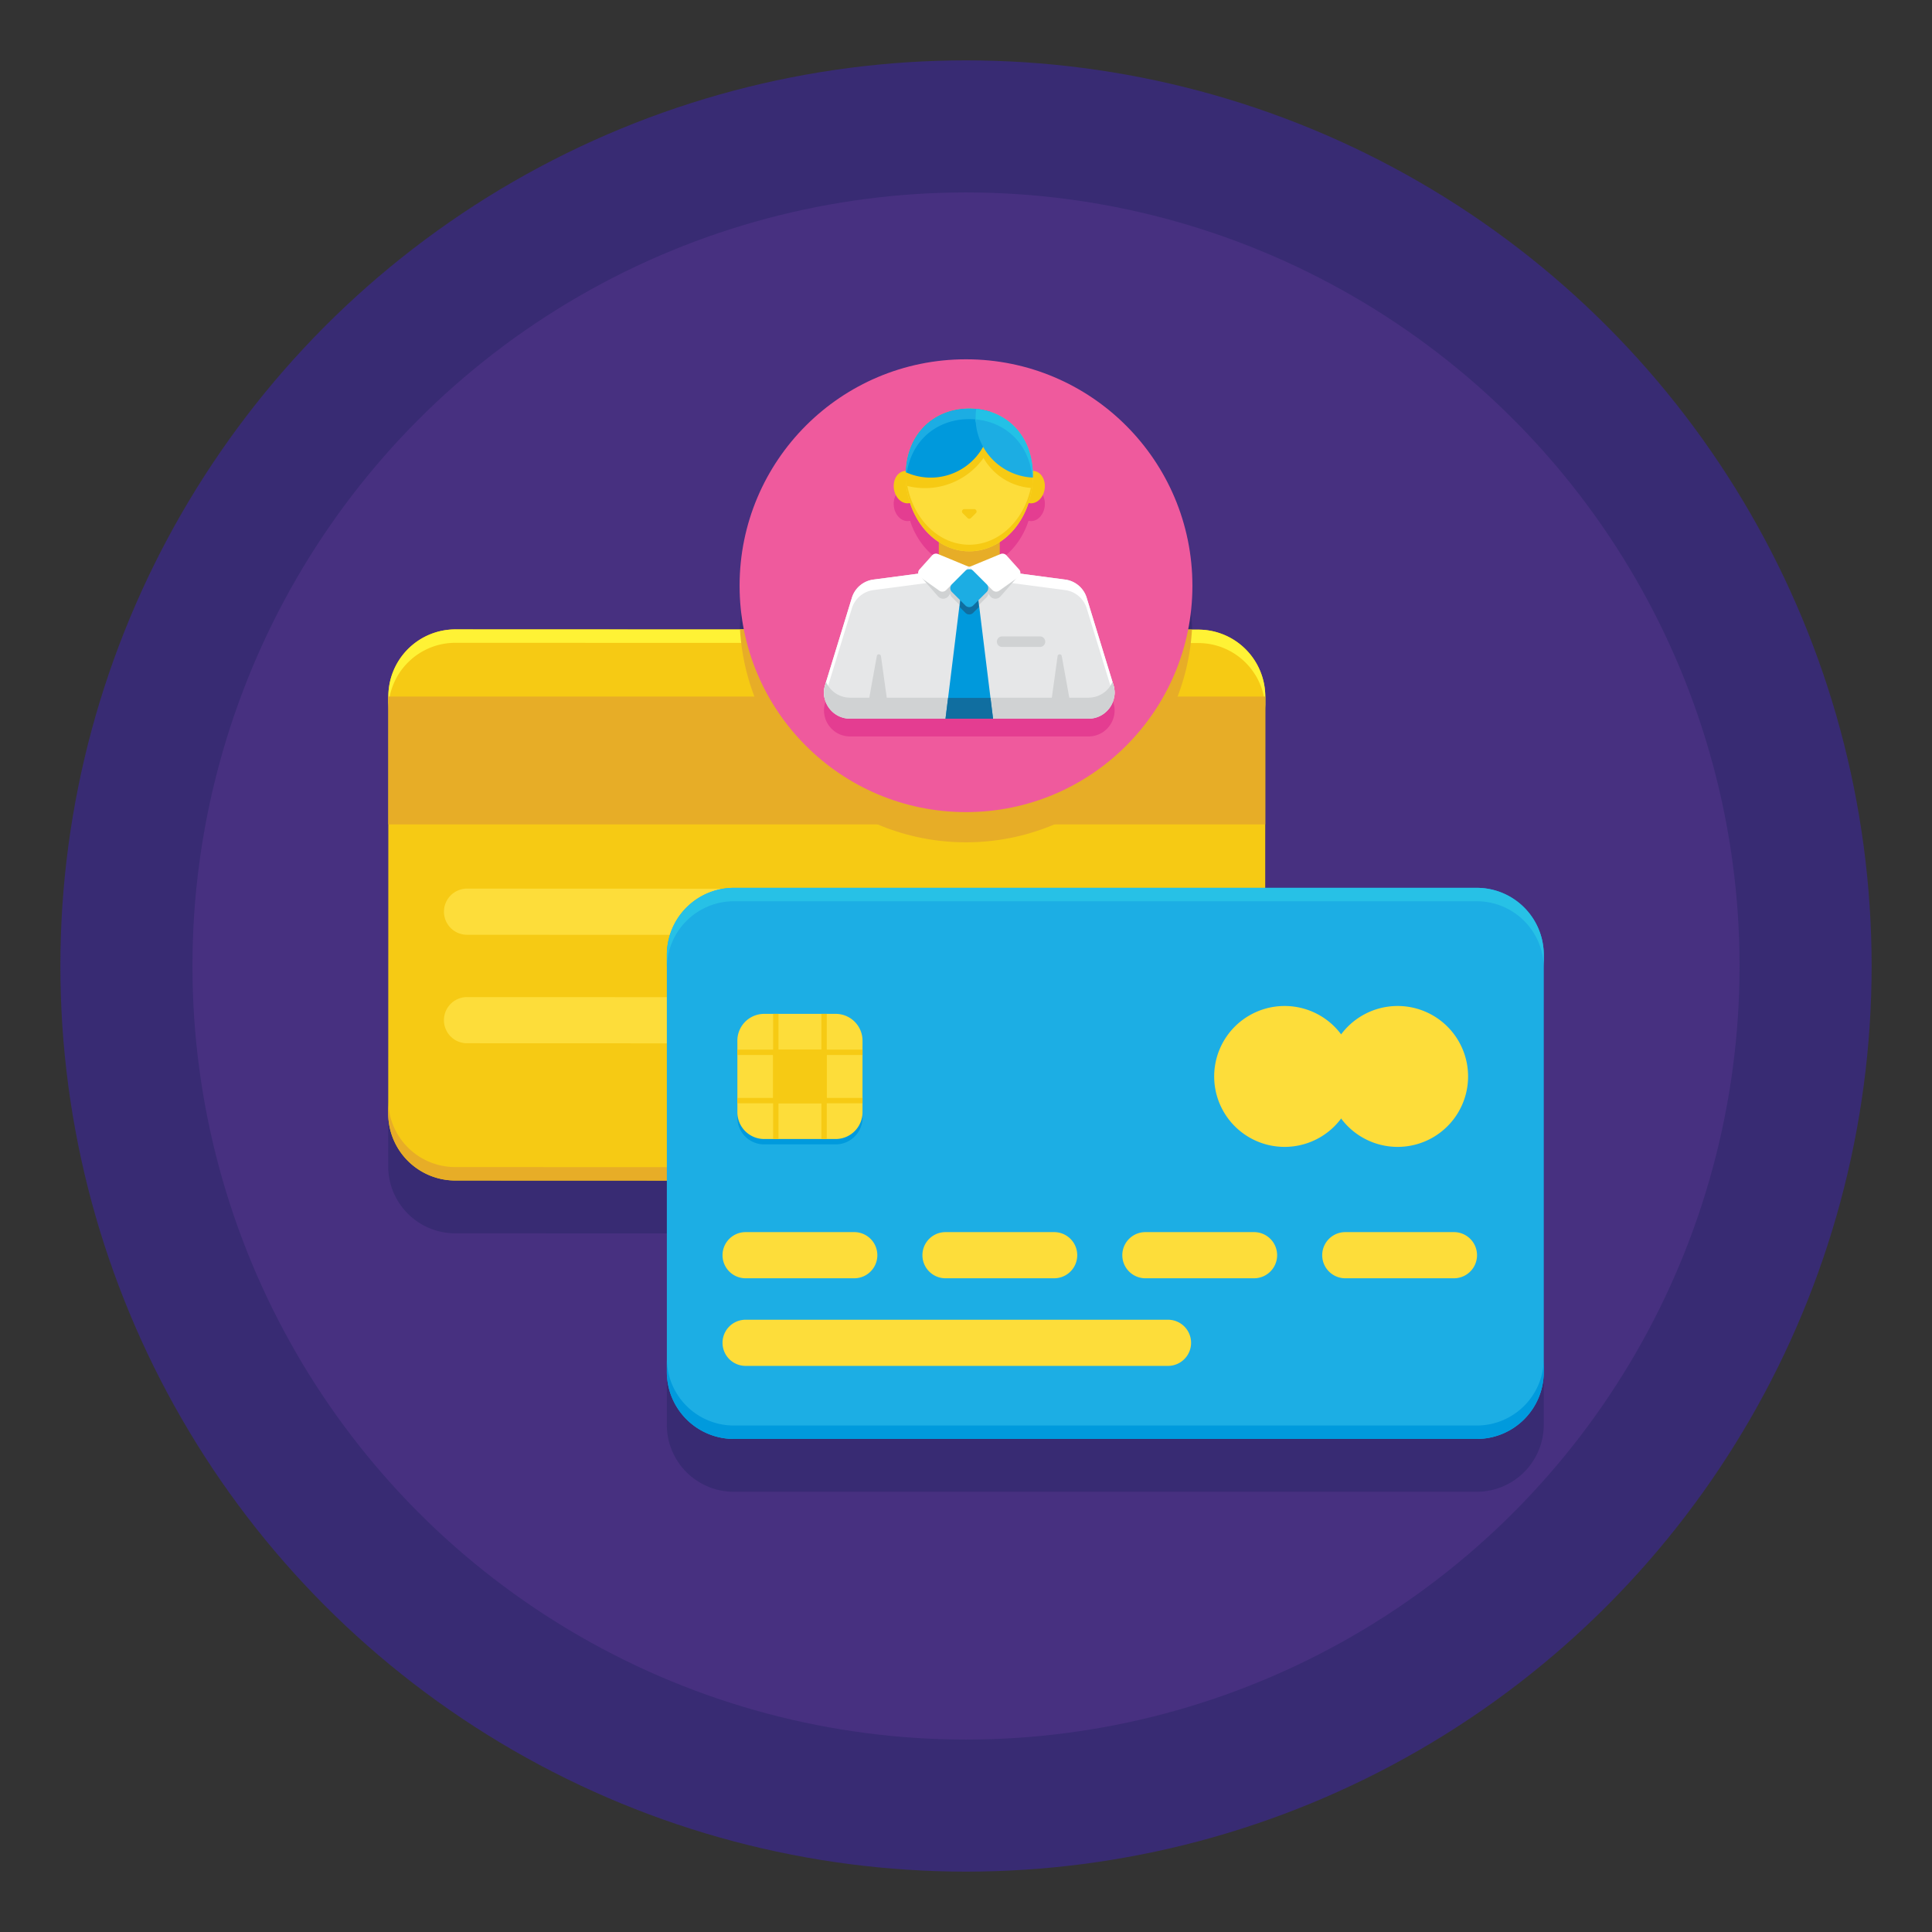 <svg version="1.1" id="Layer_1" xmlns="http://www.w3.org/2000/svg" x="0" y="0" viewBox="0 0 256 256" style="enable-background:new 0 0 256 256" xml:space="preserve"><rect x="0" y="0" width="256" height="256" fill="#333333" stroke="none"/><style>.st0{fill:#382b73}.st2{fill:#f6ca14}.st3{fill:#e7ad27}.st5{fill:#fddd3a}.st7{fill:#009add}.st12{fill:#d0d2d3}.st13{fill:#fff}.st14{fill:#0099dc}.st15{fill:#1cade3}.st17{fill:#106ea0}</style><switch><g><circle class="st0" cx="128" cy="128" r="120"/><circle cx="128" cy="128" r="102.5" style="fill:#473080"/><path class="st0" d="M195.675 124.643h-28.026l.008-23.562v.013l.001-1.777a8.855 8.855 0 0 0-2.751-6.43l-.013-.012a8.913 8.913 0 0 0-1.27-1.004l-.129-.083a8.843 8.843 0 0 0-4.72-1.357h-1.341c.37-1.883.565-3.829.565-5.82 0-16.568-13.431-30-30-30s-30 13.432-30 30c0 1.985.193 3.924.561 5.801l-38.215-.013a8.854 8.854 0 0 0-1.5.126c-4.192.712-7.385 4.36-7.387 8.755l-.001 1.777v-.006l-.018 53.485a8.885 8.885 0 0 0 8.881 8.887l28.039.009v25.352a9.115 9.115 0 0 0 .227 2.007 9.005 9.005 0 0 0 .744 2.039l.1.19a8.883 8.883 0 0 0 7.812 4.649h98.43a8.885 8.885 0 0 0 8.884-8.884V133.53a8.88 8.88 0 0 0-8.881-8.887z"/><g><path class="st2" d="m158.752 156.454-98.43-.033a8.884 8.884 0 0 1-8.881-8.887l.018-55.255a8.884 8.884 0 0 1 8.887-8.881l98.43.033a8.883 8.883 0 0 1 8.881 8.887l-.018 55.255a8.885 8.885 0 0 1-8.887 8.881z"/><path class="st3" d="m158.752 154.677-98.43-.033a8.884 8.884 0 0 1-8.881-8.887l-.001 1.777a8.885 8.885 0 0 0 8.881 8.887l98.43.033a8.885 8.885 0 0 0 8.887-8.881l.001-1.777c-.001 4.906-3.98 8.882-8.887 8.881z"/><path d="m158.776 83.43-98.43-.033a8.885 8.885 0 0 0-8.887 8.881l-.001 1.777a8.883 8.883 0 0 1 8.887-8.881l98.43.033a8.884 8.884 0 0 1 8.881 8.887l.001-1.777a8.884 8.884 0 0 0-8.881-8.887z" style="fill:#fff235"/><path class="st3" d="M51.456 92.298h116.198v16.936H51.456z"/><path class="st5" d="m155.743 123.894-93.859-.031a3.058 3.058 0 1 1 .002-6.116l93.859.031a3.057 3.057 0 1 1-.002 6.116zM117.85 138.255l-55.97-.019a3.058 3.058 0 1 1 .002-6.116l55.97.019a3.058 3.058 0 1 1-.002 6.116z"/><g><path d="M195.675 190.667h-98.43a8.884 8.884 0 0 1-8.884-8.884v-55.255a8.884 8.884 0 0 1 8.884-8.884h98.43a8.883 8.883 0 0 1 8.884 8.884v55.255a8.884 8.884 0 0 1-8.884 8.884z" style="fill:#1caee4"/><path class="st7" d="M195.675 188.89h-98.43a8.884 8.884 0 0 1-8.884-8.884v1.777a8.884 8.884 0 0 0 8.884 8.884h98.43a8.884 8.884 0 0 0 8.884-8.884v-1.777a8.884 8.884 0 0 1-8.884 8.884z"/><path d="M195.675 117.643h-98.43a8.883 8.883 0 0 0-8.884 8.884v1.777a8.885 8.885 0 0 1 8.884-8.884h98.43a8.884 8.884 0 0 1 8.884 8.884v-1.777a8.884 8.884 0 0 0-8.884-8.884z" style="fill:#27c1e6"/><path class="st7" d="M110.734 151.637h-9.476a3.554 3.554 0 0 1-3.554-3.554v-9.476a3.554 3.554 0 0 1 3.554-3.554h9.476a3.554 3.554 0 0 1 3.554 3.554v9.476a3.555 3.555 0 0 1-3.554 3.554z"/><path class="st5" d="M110.734 150.926h-9.476a3.554 3.554 0 0 1-3.554-3.554v-9.476a3.554 3.554 0 0 1 3.554-3.554h9.476a3.554 3.554 0 0 1 3.554 3.554v9.476a3.555 3.555 0 0 1-3.554 3.554z"/><path class="st2" d="M102.442 139.081h7.107v7.107h-7.107z"/><path class="st2" d="M97.704 139.081h16.583v.711H97.704zM97.704 145.477h16.583v.711H97.704z"/><path transform="rotate(-90 102.797 142.634)" class="st2" d="M94.505 142.279h16.584v.711H94.505z"/><path transform="rotate(-90 109.194 142.634)" class="st2" d="M100.902 142.279h16.584v.711h-16.584z"/><path class="st5" d="M113.195 169.378H98.796a3.058 3.058 0 1 1 0-6.116h14.398a3.057 3.057 0 1 1 .001 6.116z"/><g><path class="st5" d="M139.682 169.378h-14.398a3.058 3.058 0 1 1 0-6.116h14.398a3.058 3.058 0 0 1 0 6.116z"/></g><g><path class="st5" d="M166.169 169.378H151.77a3.058 3.058 0 1 1 0-6.116h14.398a3.057 3.057 0 1 1 .001 6.116z"/></g><g><path class="st5" d="M192.656 169.378h-14.398a3.058 3.058 0 1 1 0-6.116h14.398a3.058 3.058 0 0 1 0 6.116z"/></g><g><path class="st5" d="M154.767 180.987h-55.97a3.058 3.058 0 1 1 0-6.116h55.97a3.058 3.058 0 1 1 0 6.116z"/></g><g><path class="st5" d="M194.529 142.634a9.335 9.335 0 1 1-18.67 0 9.335 9.335 0 0 1 18.67 0z"/></g><g><path class="st5" d="M179.555 142.634a9.335 9.335 0 1 1-18.67 0 9.335 9.335 0 0 1 18.67 0z"/></g></g><path class="st3" d="M98.054 83.41c.931 15.73 13.982 28.2 29.946 28.2 15.957 0 29.004-12.459 29.945-28.18l-59.891-.02z"/><g><circle cx="128" cy="77.609" r="30" style="fill:#ef5a9d"/><path d="m147.658 93.661-.001-.005a3.53 3.53 0 0 0-.016-.101l-.001-.008-.016-.087-.005-.025-.018-.081-.006-.027-.018-.072-.01-.038-.031-.106-3.544-11.548-.039-.121a3.444 3.444 0 0 0-2.455-2.225 3.532 3.532 0 0 0-.372-.068l-5.918-.781a.694.694 0 0 0-.171-.559l-1.672-1.863a.696.696 0 0 0-.785-.178l-.105.043v-1.634c1.729-1.129 3.09-2.961 3.812-5.173.049.013.099.023.15.03.933.131 1.824-.719 1.989-1.898.165-1.179-.457-2.241-1.39-2.371a1.42 1.42 0 0 0-.195-.013 4.955 4.955 0 0 0-.007-.125l-.007-.107a5.77 5.77 0 0 0-.01-.131l-.01-.11-.013-.131-.012-.104-.016-.129-.015-.11-.017-.117-.018-.116-.019-.113-.02-.112a4.108 4.108 0 0 0-.023-.118l-.021-.102-.026-.122-.023-.101a19.36 19.36 0 0 0-.027-.113l-.026-.104-.032-.117-.026-.096-.031-.106a3.34 3.34 0 0 0-.032-.107l-.02-.062a7.088 7.088 0 0 0-.086-.258l-.028-.08-.038-.103a3.91 3.91 0 0 0-.037-.098l-.047-.118-.029-.073-.05-.117a2.633 2.633 0 0 0-.034-.078l-.051-.112-.034-.074-.056-.114-.035-.071a5.628 5.628 0 0 0-.056-.109l-.04-.075-.059-.109-.035-.061a6.983 6.983 0 0 0-.067-.117l-.033-.055c-.023-.04-.048-.079-.072-.118l-.03-.047-.078-.122-.027-.04a5.647 5.647 0 0 0-.086-.127l-.01-.014a7.784 7.784 0 0 0-1.112-1.275l-.002-.001a7.865 7.865 0 0 0-2.474-1.539l-.033-.012-.175-.066a.868.868 0 0 0-.047-.016l-.161-.055a7.199 7.199 0 0 0-.214-.068l-.06-.018-.158-.045-.058-.016-.182-.046-.033-.008a8.2 8.2 0 0 0-.446-.094l-.047-.008a5.39 5.39 0 0 0-.401-.062 2.184 2.184 0 0 0-.08-.01l-.144-.017-.088-.009a.088.088 0 0 1-.016-.002h-.004l-.12-.011-.092-.007-.105-.007-.066-.004-.059-.003-.066-.003-.106-.004-.059-.002-.029-.001a13.604 13.604 0 0 0-.418 0l-.065.002a7.216 7.216 0 0 0-.147.005l-.096.005a4.51 4.51 0 0 0-.204.014l-.124.01-.085.008-.123.013a2.574 2.574 0 0 0-.092.011l-.113.014-.102.015-.103.015-.104.018-.099.017-.105.02-.097.019-.104.023-.095.021-.11.026-.086.022-.111.029-.085.023a3.53 3.53 0 0 0-.192.057l-.114.036a5.309 5.309 0 0 0-.381.134l-.074.028a13.329 13.329 0 0 0-.299.123l-.063.028-.122.055-.055.026a4.584 4.584 0 0 0-.122.059l-.055.028a7.622 7.622 0 0 0-.127.065l-.043.023-.128.07-.046.026-.129.075a.602.602 0 0 1-.034.02l-.137.084-.025.016a6.9 6.9 0 0 0-.142.092l-.017.012-.147.1a.055.055 0 0 0-.008.006l-.152.109-.002.001c-1.899 1.404-3.168 3.682-3.322 6.648-.065 0-.13.004-.194.013-.933.131-1.556 1.192-1.39 2.371.165 1.179 1.055 2.029 1.988 1.898.051-.007.101-.017.15-.03.722 2.212 2.082 4.044 3.812 5.173v1.634l-.105-.043a.697.697 0 0 0-.785.178l-1.672 1.863a.691.691 0 0 0-.171.559l-5.918.781a3.485 3.485 0 0 0-1.289.434 3.45 3.45 0 0 0-.767.601c-.028.03-.056.059-.083.09a3.451 3.451 0 0 0-.727 1.289l-3.544 11.548a4.378 4.378 0 0 0-.031.108l-.004.015a3.326 3.326 0 0 0-.027.103l-.022.1-.003.013a1.618 1.618 0 0 0-.018.096l-.001.008a3.4 3.4 0 0 0-.047.693l.005.101a3.718 3.718 0 0 0 .092.593l.025.096a3.496 3.496 0 0 0 .391.899c.223.361.511.681.85.941.052.04.106.078.16.116.546.37 1.208.589 1.934.589h31.592a3.435 3.435 0 0 0 3.042-1.816 3.422 3.422 0 0 0 .361-1.02l.017-.098c.015-.099.026-.199.032-.3l.005-.101a3.47 3.47 0 0 0-.031-.585z" style="fill:#e43d91"/><path class="st3" d="M124.396 69.185h8.078v8.078h-8.078z"/><path class="st2" d="M121.825 64.308c.165 1.179-.457 2.241-1.39 2.371-.933.131-1.823-.719-1.989-1.898-.165-1.179.457-2.241 1.39-2.371.933-.131 1.824.719 1.989 1.898zM135.045 64.308c-.165 1.179.457 2.241 1.39 2.371s1.823-.719 1.989-1.898c.165-1.179-.457-2.241-1.39-2.371-.933-.131-1.824.719-1.989 1.898z"/><path class="st5" d="M136.856 63.013c0 5.543-3.77 10.037-8.421 10.037s-8.421-4.494-8.421-10.037 3.77-8.869 8.421-8.869c4.651-.001 8.421 3.325 8.421 8.869z"/><path class="st2" d="M128.435 72.179c-4.528 0-8.22-4.26-8.412-9.6a12.36 12.36 0 0 0-.009.434c0 5.543 3.77 10.037 8.421 10.037s8.421-4.494 8.421-10.037c0-.146-.004-.291-.009-.434-.193 5.34-3.884 9.6-8.412 9.6z"/><path class="st2" d="M136.833 63.711c-.281-4.766-3.452-7.737-7.477-8.13a7.937 7.937 0 0 0 7.384 9.083c.044-.312.074-.63.093-.953z"/><path d="M144.231 95.229h-31.592c-2.325 0-3.987-2.249-3.305-4.472l3.544-11.548a3.457 3.457 0 0 1 2.867-2.415l12.69-1.675 12.69 1.675a3.457 3.457 0 0 1 2.867 2.415l3.544 11.548c.682 2.223-.98 4.472-3.305 4.472z" style="fill:#e6e7e8"/><path class="st12" d="m130.736 79.137-1.791 1.791a.72.72 0 0 1-1.02 0l-1.791-1.791a.72.72 0 0 1 0-1.02l1.791-1.791a.72.72 0 0 1 1.02 0l1.791 1.791a.72.72 0 0 1 0 1.02z"/><path class="st13" d="m109.334 92.151 3.544-11.548a3.457 3.457 0 0 1 2.867-2.415l12.69-1.675 12.69 1.675a3.457 3.457 0 0 1 2.867 2.415l3.544 11.548c.033.108.059.216.081.323a3.435 3.435 0 0 0-.081-1.716l-3.544-11.548a3.457 3.457 0 0 0-2.867-2.415l-12.69-1.676-12.69 1.676a3.458 3.458 0 0 0-2.867 2.415l-3.544 11.548a3.435 3.435 0 0 0-.081 1.716 3.39 3.39 0 0 1 .081-.323z"/><path class="st12" d="m128.435 75.128-2.737 3.833a.89.89 0 0 1-1.393.07l-2.649-3.017 6.779-.886zM128.435 75.128l2.737 3.833a.89.89 0 0 0 1.393.07l2.649-3.017-6.779-.886zM147.41 90.347a3.45 3.45 0 0 1-3.179 2.097h-31.592a3.45 3.45 0 0 1-3.179-2.097l-.126.411c-.682 2.223.98 4.471 3.305 4.471h31.592c2.325 0 3.987-2.249 3.305-4.471l-.126-.411z"/><path class="st2" d="M120.014 63.013c0 .456.028.904.077 1.344a9.547 9.547 0 0 0 12.011-9.222c0-.074-.004-.147-.005-.221a8.8 8.8 0 0 0-3.662-.77c-4.651-.001-8.421 3.325-8.421 8.869z"/><path class="st14" d="M120.024 62.568a7.94 7.94 0 0 0 11.205-7.991 9.004 9.004 0 0 0-2.794-.434c-4.525 0-8.215 3.149-8.411 8.425z"/><path class="st15" d="M128.435 55.536c.98 0 1.919.149 2.794.434l.006.078c.02-.23.032-.462.032-.698 0-.261-.014-.519-.038-.773a9.004 9.004 0 0 0-2.794-.434c-4.525 0-8.215 3.149-8.411 8.425.043.02.088.037.132.056.719-4.466 4.151-7.088 8.279-7.088z"/><path class="st15" d="M129.356 54.189a7.939 7.939 0 0 0 7.494 9.091c.002-.089.006-.178.006-.267 0-5.173-3.283-8.413-7.5-8.824z"/><path d="M129.356 55.582c3.901.38 7 3.183 7.443 7.695l.051.003c.002-.089.006-.178.006-.267 0-5.172-3.283-8.413-7.5-8.824a7.943 7.943 0 0 0-.053 1.858c.013-.156.031-.311.053-.465z" style="fill:#23c1e6"/><path class="st13" d="M131.51 78.194c.24.239.618.271.894.075l2.518-1.785a.696.696 0 0 0 .113-1.031l-1.672-1.863a.696.696 0 0 0-.785-.178l-4.144 1.715 3.076 3.067z"/><path class="st13" d="M125.36 78.194a.696.696 0 0 1-.894.075l-2.519-1.785a.696.696 0 0 1-.112-1.031l1.672-1.863a.696.696 0 0 1 .785-.178l4.144 1.715-3.076 3.067z"/><path class="st14" d="m125.286 95.229 2.156-17.479h1.986l2.157 17.479z"/><path class="st12" d="M137.84 85.724h-5.051a.698.698 0 0 1 0-1.396h5.051a.699.699 0 0 1 0 1.396zM114.682 95.229l1.501-8.299c.056-.312.506-.302.55.011l1.153 8.288h-3.204zM142.189 95.229l-1.501-8.299c-.056-.312-.506-.302-.55.011l-1.153 8.288h3.204z"/><path class="st17" d="m127.173 80.454.752.752a.72.72 0 0 0 1.02 0l.752-.752-.269-2.704h-1.986l-.269 2.704z"/><path class="st15" d="m130.736 78.441-1.791 1.791a.72.72 0 0 1-1.02 0l-1.791-1.791a.72.72 0 0 1 0-1.02l1.791-1.791a.72.72 0 0 1 1.02 0l1.791 1.791a.72.72 0 0 1 0 1.02z"/><path class="st2" d="m129.31 67.992-.655.655a.311.311 0 0 1-.441 0l-.655-.655a.312.312 0 0 1 .22-.532h1.31c.278 0 .418.336.221.532z"/><path class="st17" d="m125.626 92.474-.34 2.755h6.299l-.34-2.755z"/></g></g></g></switch></svg>